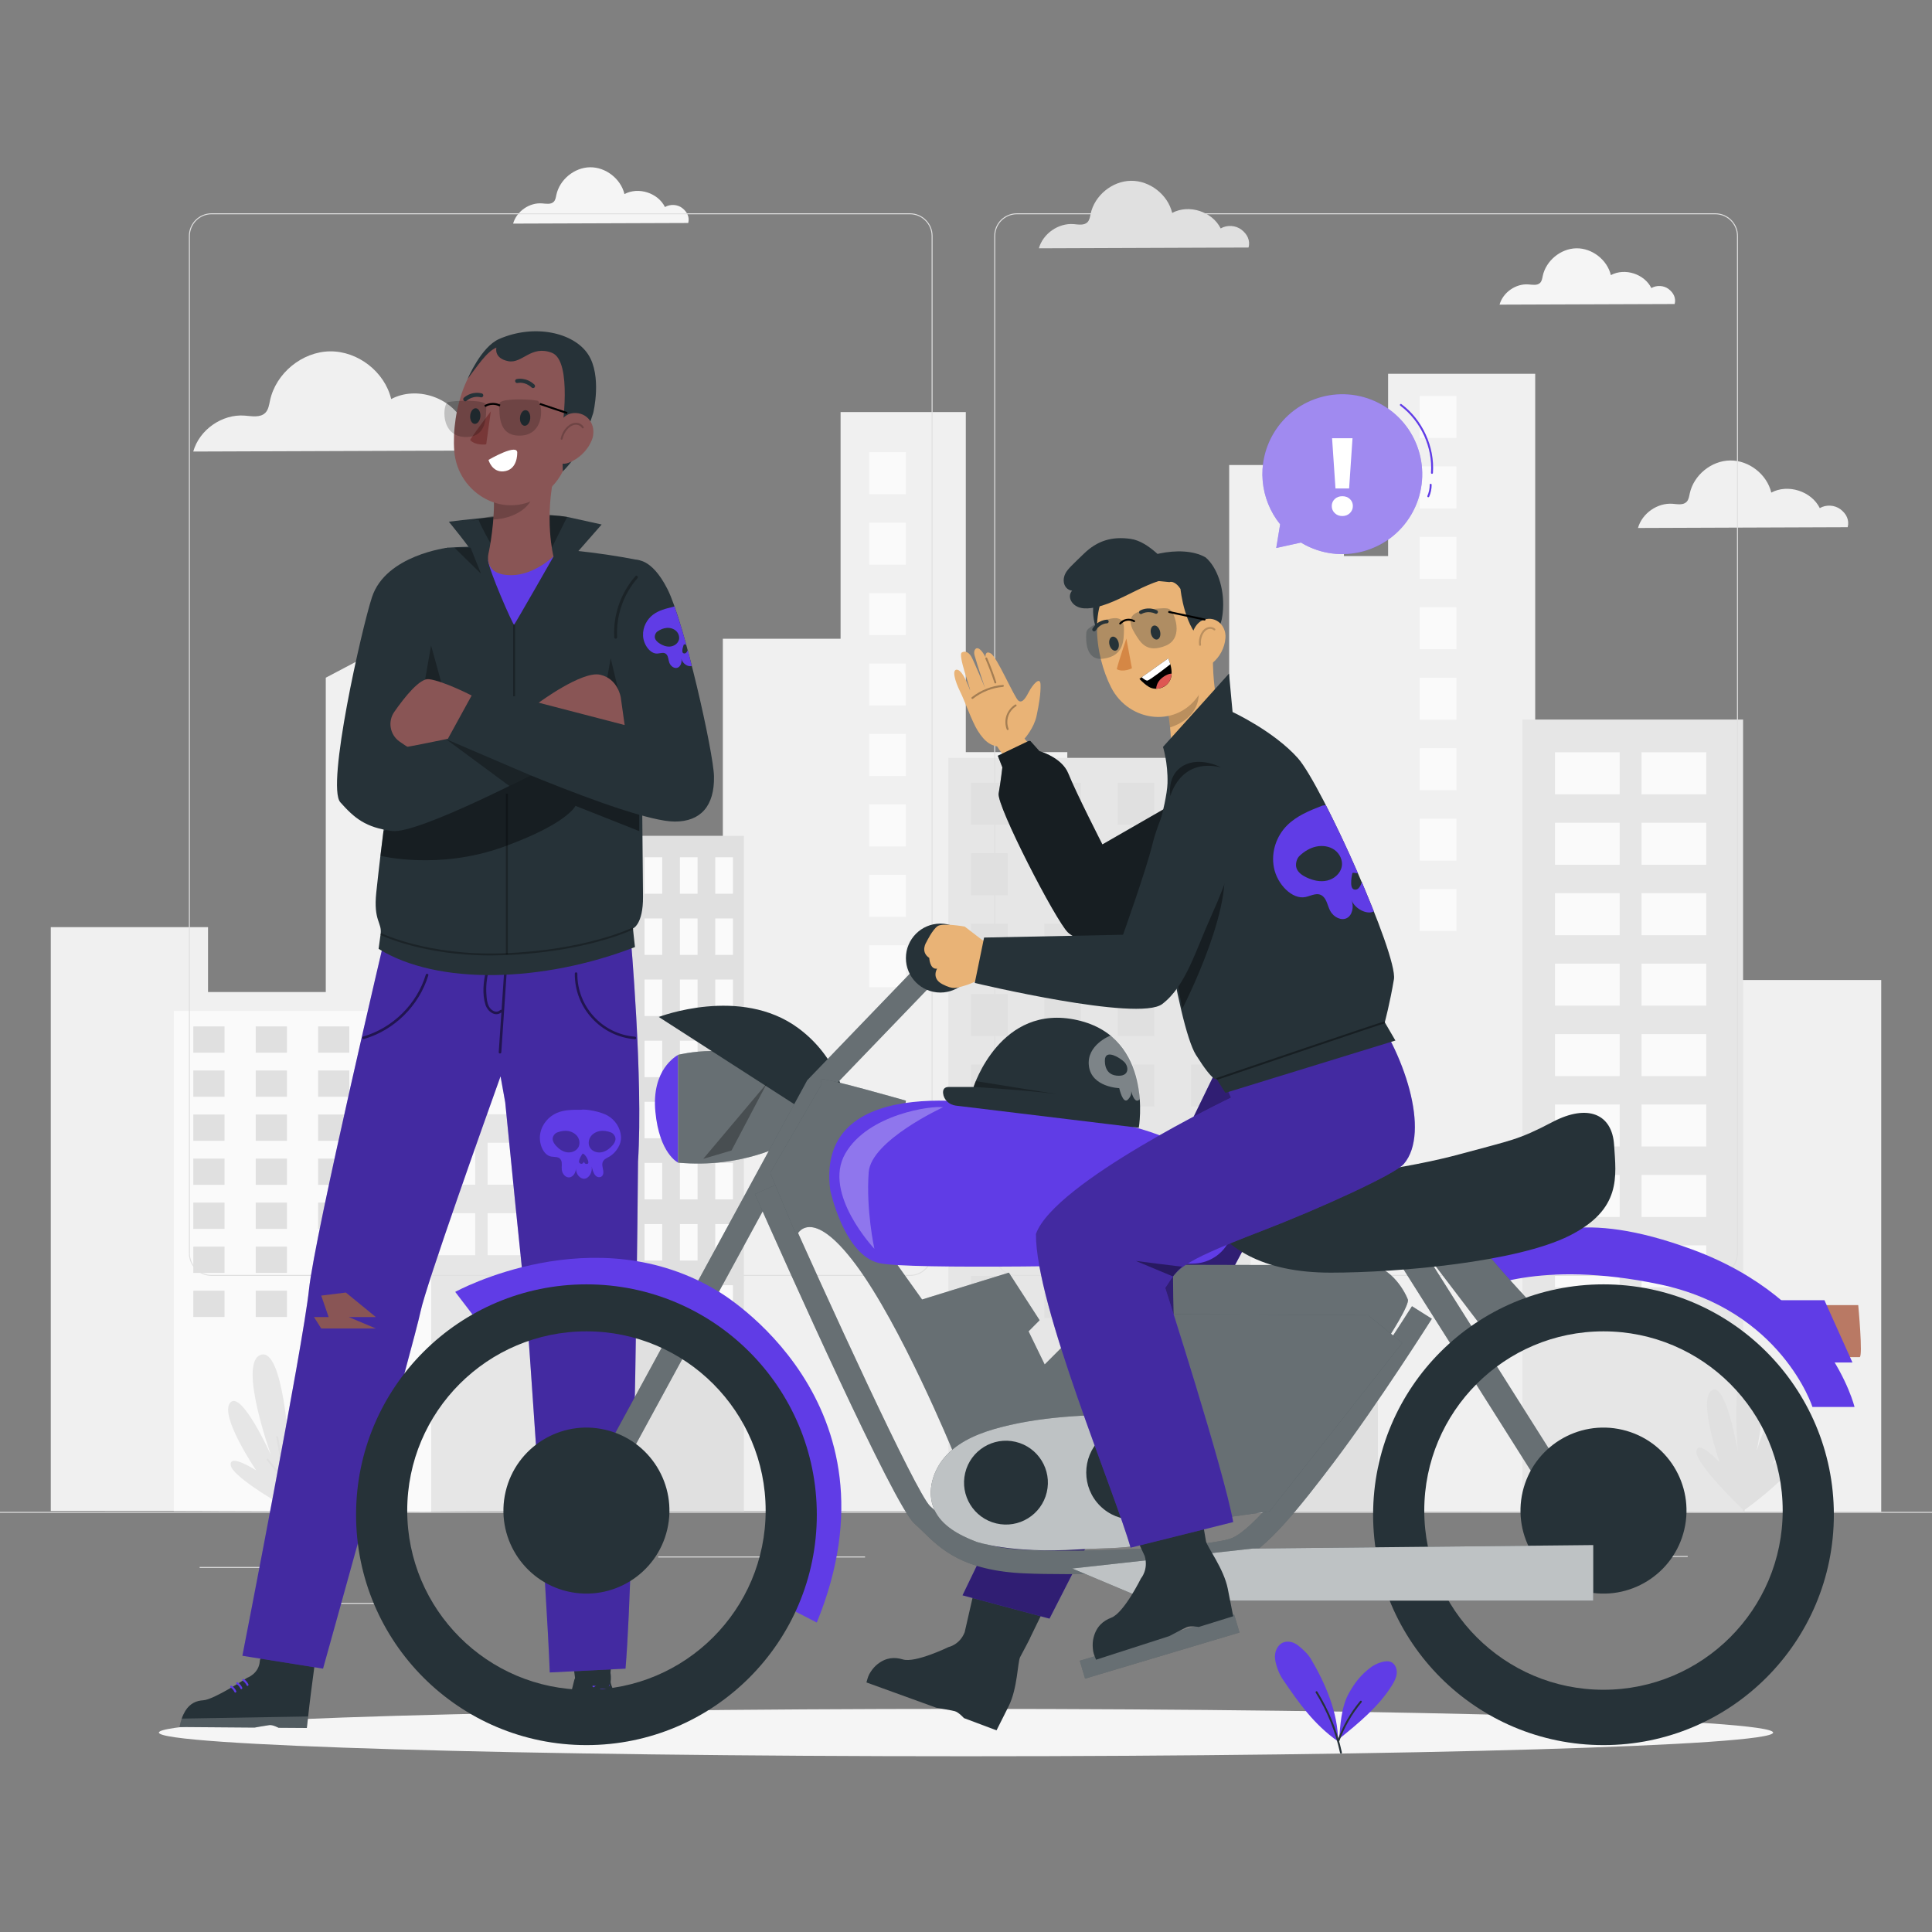 <svg xmlns="http://www.w3.org/2000/svg" viewBox="0 0 500 500"><rect x="0" y="0" width="500" height="500" fill="#808080" stroke="none"/><g id="freepik--background-complete--inject-275"><g><g id="freepik--freepik--background-complete--inject-481--inject-275"><g><polygon points="446.82 253.63 446.82 205.65 417.11 205.65 417.11 216.59 397.31 216.59 397.31 96.74 359.24 96.74 359.24 143.91 347.81 143.91 347.81 120.35 318.11 120.35 318.11 235.24 276.22 235.24 276.22 194.65 249.95 194.65 249.95 106.64 217.54 106.64 217.54 165.31 187.07 165.31 187.07 291.7 163.46 291.7 163.46 230.16 139.09 230.16 139.09 190.55 113.2 190.55 113.2 160.15 84.31 175.39 84.31 256.73 53.84 256.73 53.84 239.95 13.14 239.95 13.14 391.04 486.86 391.27 486.86 253.63 446.82 253.63" style="fill:#f0f0f0;"></polygon><rect x="224.95" y="117.03" width="9.49" height="10.87" style="fill:#fafafa;"></rect><rect x="224.95" y="135.26" width="9.49" height="10.87" style="fill:#fafafa;"></rect><rect x="224.95" y="153.49" width="9.49" height="10.87" style="fill:#fafafa;"></rect><rect x="224.95" y="171.72" width="9.49" height="10.87" style="fill:#fafafa;"></rect><rect x="224.95" y="189.94" width="9.49" height="10.87" style="fill:#fafafa;"></rect><rect x="224.95" y="208.18" width="9.49" height="10.87" style="fill:#fafafa;"></rect><rect x="224.95" y="226.4" width="9.49" height="10.87" style="fill:#fafafa;"></rect><rect x="224.95" y="244.64" width="9.49" height="10.87" style="fill:#fafafa;"></rect><rect x="367.43" y="102.48" width="9.49" height="10.87" style="fill:#fafafa;"></rect><rect x="367.43" y="120.7" width="9.49" height="10.87" style="fill:#fafafa;"></rect><rect x="367.43" y="138.94" width="9.49" height="10.87" style="fill:#fafafa;"></rect><rect x="367.43" y="157.16" width="9.49" height="10.87" style="fill:#fafafa;"></rect><rect x="367.43" y="175.4" width="9.49" height="10.87" style="fill:#fafafa;"></rect><rect x="367.43" y="193.62" width="9.49" height="10.87" style="fill:#fafafa;"></rect><rect x="367.43" y="211.86" width="9.49" height="10.87" style="fill:#fafafa;"></rect><rect x="367.43" y="230.08" width="9.49" height="10.87" style="fill:#fafafa;"></rect></g><g><path d="M192.53,391.12V216.31h-37.74v174.79l37.74,.02Z" style="fill:#e0e0e0;"></path><rect x="157.66" y="221.86" width="4.57" height="9.44" style="fill:#fafafa;"></rect><rect x="166.81" y="221.86" width="4.57" height="9.44" style="fill:#fafafa;"></rect><rect x="175.96" y="221.86" width="4.57" height="9.44" style="fill:#fafafa;"></rect><rect x="185.11" y="221.86" width="4.57" height="9.44" style="fill:#fafafa;"></rect><rect x="157.66" y="237.69" width="4.57" height="9.44" style="fill:#fafafa;"></rect><rect x="166.81" y="237.69" width="4.57" height="9.44" style="fill:#fafafa;"></rect><rect x="175.96" y="237.69" width="4.57" height="9.44" style="fill:#fafafa;"></rect><rect x="185.11" y="237.69" width="4.57" height="9.44" style="fill:#fafafa;"></rect><rect x="157.66" y="253.51" width="4.57" height="9.44" style="fill:#fafafa;"></rect><rect x="166.81" y="253.51" width="4.57" height="9.44" style="fill:#fafafa;"></rect><rect x="175.96" y="253.51" width="4.57" height="9.44" style="fill:#fafafa;"></rect><rect x="185.11" y="253.51" width="4.57" height="9.44" style="fill:#fafafa;"></rect><rect x="157.66" y="269.33" width="4.57" height="9.44" style="fill:#fafafa;"></rect><rect x="166.81" y="269.33" width="4.57" height="9.44" style="fill:#fafafa;"></rect><rect x="175.96" y="269.33" width="4.57" height="9.44" style="fill:#fafafa;"></rect><rect x="185.11" y="269.33" width="4.57" height="9.44" style="fill:#fafafa;"></rect><rect x="157.66" y="285.14" width="4.57" height="9.44" style="fill:#fafafa;"></rect><rect x="166.81" y="285.14" width="4.57" height="9.44" style="fill:#fafafa;"></rect><rect x="175.96" y="285.14" width="4.57" height="9.44" style="fill:#fafafa;"></rect><rect x="185.11" y="285.14" width="4.57" height="9.44" style="fill:#fafafa;"></rect><rect x="157.66" y="300.96" width="4.57" height="9.44" style="fill:#fafafa;"></rect><rect x="166.81" y="300.96" width="4.57" height="9.44" style="fill:#fafafa;"></rect><rect x="175.96" y="300.96" width="4.57" height="9.44" style="fill:#fafafa;"></rect><rect x="185.11" y="300.96" width="4.57" height="9.44" style="fill:#fafafa;"></rect><rect x="157.66" y="316.78" width="4.57" height="9.44" style="fill:#fafafa;"></rect><rect x="166.81" y="316.78" width="4.57" height="9.44" style="fill:#fafafa;"></rect><rect x="175.96" y="316.78" width="4.57" height="9.44" style="fill:#fafafa;"></rect><rect x="185.11" y="316.78" width="4.57" height="9.44" style="fill:#fafafa;"></rect><rect x="157.66" y="332.61" width="4.57" height="9.44" style="fill:#fafafa;"></rect><rect x="166.81" y="332.61" width="4.57" height="9.44" style="fill:#fafafa;"></rect><rect x="175.96" y="332.61" width="4.57" height="9.44" style="fill:#fafafa;"></rect><rect x="185.11" y="332.61" width="4.57" height="9.44" style="fill:#fafafa;"></rect></g><g><path d="M323.67,391.19V196.14h-78.24v195.1s77.64,.02,78.24-.05Z" style="fill:#e6e6e6;"></path><rect x="251.3" y="202.59" width="9.49" height="10.87" style="fill:#e0e0e0;"></rect><rect x="270.28" y="202.59" width="9.49" height="10.87" style="fill:#e0e0e0;"></rect><rect x="289.25" y="202.59" width="9.49" height="10.87" style="fill:#e0e0e0;"></rect><rect x="308.24" y="202.59" width="9.49" height="10.87" style="fill:#e0e0e0;"></rect><rect x="251.3" y="220.83" width="9.49" height="10.87" style="fill:#e0e0e0;"></rect><rect x="270.28" y="220.83" width="9.49" height="10.87" style="fill:#e0e0e0;"></rect><rect x="289.25" y="220.83" width="9.49" height="10.87" style="fill:#e0e0e0;"></rect><rect x="308.24" y="220.83" width="9.49" height="10.87" style="fill:#e0e0e0;"></rect><rect x="251.3" y="239.05" width="9.49" height="10.87" style="fill:#e0e0e0;"></rect><rect x="270.28" y="239.05" width="9.49" height="10.87" style="fill:#e0e0e0;"></rect><rect x="289.25" y="239.05" width="9.49" height="10.87" style="fill:#e0e0e0;"></rect><rect x="308.24" y="239.05" width="9.49" height="10.87" style="fill:#e0e0e0;"></rect><rect x="251.3" y="257.28" width="9.49" height="10.87" style="fill:#e0e0e0;"></rect><rect x="270.28" y="257.28" width="9.49" height="10.87" style="fill:#e0e0e0;"></rect><rect x="289.25" y="257.28" width="9.49" height="10.87" style="fill:#e0e0e0;"></rect><rect x="308.24" y="257.28" width="9.49" height="10.87" style="fill:#e0e0e0;"></rect><rect x="251.3" y="275.51" width="9.49" height="10.87" style="fill:#e0e0e0;"></rect><rect x="270.28" y="275.51" width="9.49" height="10.87" style="fill:#e0e0e0;"></rect><rect x="289.25" y="275.51" width="9.49" height="10.87" style="fill:#e0e0e0;"></rect><rect x="308.24" y="275.51" width="9.49" height="10.87" style="fill:#e0e0e0;"></rect><rect x="251.3" y="293.74" width="9.49" height="10.87" style="fill:#e0e0e0;"></rect><rect x="270.28" y="293.74" width="9.49" height="10.87" style="fill:#e0e0e0;"></rect><rect x="289.25" y="293.74" width="9.49" height="10.87" style="fill:#e0e0e0;"></rect><rect x="308.24" y="293.74" width="9.49" height="10.87" style="fill:#e0e0e0;"></rect><rect x="251.3" y="311.97" width="9.49" height="10.87" style="fill:#e0e0e0;"></rect><rect x="270.28" y="311.97" width="9.49" height="10.87" style="fill:#e0e0e0;"></rect><rect x="289.25" y="311.97" width="9.49" height="10.87" style="fill:#e0e0e0;"></rect><rect x="308.24" y="311.97" width="9.49" height="10.87" style="fill:#e0e0e0;"></rect><rect x="251.3" y="330.2" width="9.49" height="10.87" style="fill:#e0e0e0;"></rect><rect x="270.28" y="330.2" width="9.49" height="10.87" style="fill:#e0e0e0;"></rect><rect x="289.25" y="330.2" width="9.49" height="10.87" style="fill:#e0e0e0;"></rect><rect x="308.24" y="330.2" width="9.49" height="10.87" style="fill:#e0e0e0;"></rect></g><g><path d="M141.08,391.1V182.5h-32.37v208.77c10.24-.25,32.37-.17,32.37-.17Z" style="fill:#e6e6e6;"></path><rect x="113.5" y="186.36" width="9.49" height="10.87" style="fill:#fafafa;"></rect><rect x="113.5" y="204.59" width="9.49" height="10.87" style="fill:#fafafa;"></rect><rect x="113.5" y="222.83" width="9.49" height="10.87" style="fill:#fafafa;"></rect><rect x="113.5" y="241.05" width="9.49" height="10.87" style="fill:#fafafa;"></rect><rect x="113.5" y="259.27" width="9.49" height="10.87" style="fill:#fafafa;"></rect><rect x="113.5" y="277.51" width="9.49" height="10.87" style="fill:#fafafa;"></rect><rect x="113.5" y="295.74" width="9.49" height="10.87" style="fill:#fafafa;"></rect><rect x="113.5" y="313.97" width="9.49" height="10.87" style="fill:#fafafa;"></rect><rect x="126.19" y="186.36" width="9.49" height="10.87" style="fill:#fafafa;"></rect><rect x="126.19" y="204.59" width="9.49" height="10.87" style="fill:#fafafa;"></rect><rect x="126.19" y="222.83" width="9.49" height="10.87" style="fill:#fafafa;"></rect><rect x="126.19" y="241.05" width="9.49" height="10.87" style="fill:#fafafa;"></rect><rect x="126.19" y="259.27" width="9.49" height="10.87" style="fill:#fafafa;"></rect><rect x="126.19" y="277.51" width="9.49" height="10.87" style="fill:#fafafa;"></rect><rect x="126.19" y="295.74" width="9.49" height="10.87" style="fill:#fafafa;"></rect><rect x="126.19" y="313.97" width="9.49" height="10.87" style="fill:#fafafa;"></rect></g><g><rect x="393.98" y="186.22" width="57.13" height="205.05" style="fill:#e6e6e6;"></rect><rect x="402.43" y="194.69" width="16.74" height="10.87" style="fill:#fafafa;"></rect><rect x="402.43" y="212.93" width="16.74" height="10.87" style="fill:#fafafa;"></rect><rect x="402.43" y="231.16" width="16.74" height="10.87" style="fill:#fafafa;"></rect><rect x="402.43" y="249.39" width="16.74" height="10.87" style="fill:#fafafa;"></rect><rect x="402.43" y="267.62" width="16.74" height="10.87" style="fill:#fafafa;"></rect><rect x="402.43" y="285.84" width="16.74" height="10.87" style="fill:#fafafa;"></rect><rect x="402.43" y="304.08" width="16.74" height="10.87" style="fill:#fafafa;"></rect><rect x="402.43" y="322.3" width="16.74" height="10.87" style="fill:#fafafa;"></rect><rect x="424.83" y="194.69" width="16.74" height="10.87" style="fill:#fafafa;"></rect><rect x="424.83" y="212.93" width="16.74" height="10.87" style="fill:#fafafa;"></rect><rect x="424.83" y="231.16" width="16.74" height="10.87" style="fill:#fafafa;"></rect><rect x="424.83" y="249.39" width="16.74" height="10.87" style="fill:#fafafa;"></rect><rect x="424.83" y="267.62" width="16.74" height="10.87" style="fill:#fafafa;"></rect><rect x="424.83" y="285.84" width="16.74" height="10.87" style="fill:#fafafa;"></rect><rect x="424.83" y="304.08" width="16.74" height="10.87" style="fill:#fafafa;"></rect><rect x="424.83" y="322.3" width="16.74" height="10.87" style="fill:#fafafa;"></rect></g><g><path d="M356.6,391.2V239.05h-24.92v152.14h24.92Z" style="fill:#e0e0e0;"></path><rect x="333.57" y="243.87" width="3.02" height="8.1" style="fill:#fafafa;"></rect><rect x="339.62" y="243.87" width="3.02" height="8.1" style="fill:#fafafa;"></rect><rect x="345.65" y="243.87" width="3.02" height="8.1" style="fill:#fafafa;"></rect><rect x="351.69" y="243.87" width="3.02" height="8.1" style="fill:#fafafa;"></rect><rect x="333.57" y="257.46" width="3.02" height="8.1" style="fill:#fafafa;"></rect><rect x="339.62" y="257.46" width="3.02" height="8.1" style="fill:#fafafa;"></rect><rect x="345.65" y="257.46" width="3.02" height="8.1" style="fill:#fafafa;"></rect><rect x="351.69" y="257.46" width="3.02" height="8.1" style="fill:#fafafa;"></rect><rect x="333.57" y="271.05" width="3.02" height="8.1" style="fill:#fafafa;"></rect><rect x="339.62" y="271.05" width="3.02" height="8.1" style="fill:#fafafa;"></rect><rect x="345.65" y="271.05" width="3.02" height="8.1" style="fill:#fafafa;"></rect><rect x="351.69" y="271.05" width="3.02" height="8.1" style="fill:#fafafa;"></rect><rect x="333.57" y="284.64" width="3.02" height="8.1" style="fill:#fafafa;"></rect><rect x="339.62" y="284.64" width="3.02" height="8.1" style="fill:#fafafa;"></rect><rect x="345.65" y="284.64" width="3.02" height="8.1" style="fill:#fafafa;"></rect><rect x="351.69" y="284.64" width="3.02" height="8.1" style="fill:#fafafa;"></rect><rect x="333.57" y="298.24" width="3.02" height="8.1" style="fill:#fafafa;"></rect><rect x="339.62" y="298.24" width="3.02" height="8.1" style="fill:#fafafa;"></rect><rect x="345.65" y="298.24" width="3.02" height="8.1" style="fill:#fafafa;"></rect><rect x="351.69" y="298.24" width="3.02" height="8.1" style="fill:#fafafa;"></rect><rect x="333.57" y="311.83" width="3.02" height="8.1" style="fill:#fafafa;"></rect><rect x="339.62" y="311.83" width="3.02" height="8.1" style="fill:#fafafa;"></rect><rect x="345.65" y="311.83" width="3.02" height="8.1" style="fill:#fafafa;"></rect><rect x="351.69" y="311.83" width="3.02" height="8.1" style="fill:#fafafa;"></rect><rect x="333.57" y="325.42" width="3.02" height="8.1" style="fill:#fafafa;"></rect><rect x="339.62" y="325.42" width="3.02" height="8.1" style="fill:#fafafa;"></rect><rect x="345.65" y="325.42" width="3.02" height="8.1" style="fill:#fafafa;"></rect><rect x="351.69" y="325.42" width="3.02" height="8.1" style="fill:#fafafa;"></rect><rect x="333.57" y="339.01" width="3.02" height="8.1" style="fill:#fafafa;"></rect><rect x="339.62" y="339.01" width="3.02" height="8.1" style="fill:#fafafa;"></rect><rect x="345.65" y="339.01" width="3.02" height="8.1" style="fill:#fafafa;"></rect><rect x="351.69" y="339.01" width="3.02" height="8.1" style="fill:#fafafa;"></rect></g><g><path d="M111.6,391.27v-129.66H44.98v129.44l66.61,.21Z" style="fill:#fafafa;"></path><rect x="50.03" y="265.64" width="8.08" height="6.8" style="fill:#e0e0e0;"></rect><rect x="66.18" y="265.64" width="8.08" height="6.8" style="fill:#e0e0e0;"></rect><rect x="82.32" y="265.64" width="8.08" height="6.8" style="fill:#e0e0e0;"></rect><rect x="98.48" y="265.64" width="8.08" height="6.8" style="fill:#e0e0e0;"></rect><rect x="50.03" y="277.04" width="8.08" height="6.8" style="fill:#e0e0e0;"></rect><rect x="66.18" y="277.04" width="8.08" height="6.8" style="fill:#e0e0e0;"></rect><rect x="82.32" y="277.04" width="8.08" height="6.8" style="fill:#e0e0e0;"></rect><rect x="98.48" y="277.04" width="8.08" height="6.8" style="fill:#e0e0e0;"></rect><rect x="50.03" y="288.44" width="8.08" height="6.8" style="fill:#e0e0e0;"></rect><rect x="66.18" y="288.44" width="8.08" height="6.8" style="fill:#e0e0e0;"></rect><rect x="82.32" y="288.44" width="8.08" height="6.8" style="fill:#e0e0e0;"></rect><rect x="98.48" y="288.44" width="8.08" height="6.8" style="fill:#e0e0e0;"></rect><rect x="50.03" y="299.84" width="8.08" height="6.8" style="fill:#e0e0e0;"></rect><rect x="66.18" y="299.84" width="8.08" height="6.8" style="fill:#e0e0e0;"></rect><rect x="82.32" y="299.84" width="8.08" height="6.8" style="fill:#e0e0e0;"></rect><rect x="98.48" y="299.84" width="8.08" height="6.8" style="fill:#e0e0e0;"></rect><rect x="50.03" y="311.23" width="8.08" height="6.8" style="fill:#e0e0e0;"></rect><rect x="66.18" y="311.23" width="8.08" height="6.8" style="fill:#e0e0e0;"></rect><rect x="82.32" y="311.23" width="8.08" height="6.8" style="fill:#e0e0e0;"></rect><rect x="98.48" y="311.23" width="8.08" height="6.8" style="fill:#e0e0e0;"></rect><rect x="50.03" y="322.63" width="8.08" height="6.8" style="fill:#e0e0e0;"></rect><rect x="66.18" y="322.63" width="8.08" height="6.8" style="fill:#e0e0e0;"></rect><rect x="82.32" y="322.63" width="8.08" height="6.8" style="fill:#e0e0e0;"></rect><rect x="98.48" y="322.63" width="8.08" height="6.8" style="fill:#e0e0e0;"></rect><rect x="50.03" y="334.03" width="8.08" height="6.8" style="fill:#e0e0e0;"></rect><rect x="66.18" y="334.03" width="8.08" height="6.8" style="fill:#e0e0e0;"></rect><rect x="82.32" y="334.03" width="8.08" height="6.8" style="fill:#e0e0e0;"></rect><rect x="98.48" y="334.03" width="8.08" height="6.8" style="fill:#e0e0e0;"></rect></g></g><g><path d="M85.79,372.29c-1.98-1.86-6.19,5.35-6.19,5.35,0,0,4.53-15.72-.01-15.77-4.54-.05-4.77,13.41-4.77,13.41,0,0-1.46-26.76-7.37-24.64-5.91,2.12,2.71,26,2.71,26,0,0-7.64-16.98-10.57-13.64-2.93,3.34,6.72,17.54,6.72,17.54,0,0-7.05-4.56-6.59-1.31,.46,3.25,15.74,11.74,15.74,11.74,4.89-5.79,12.3-16.82,10.32-18.68Z" style="fill:#e6e6e6;"></path><g><path d="M75.5,391.38c-.12,0-.22-.08-.24-.2-.02-.12-2.42-11.53-3.78-19.23-.02-.14,.07-.27,.2-.29,.13-.03,.27,.07,.29,.2,1.36,7.69,3.75,19.1,3.78,19.22,.03,.14-.06,.27-.19,.3-.02,0-.03,0-.05,0Z" style="fill:#e0e0e0;"></path><path d="M73.92,383.81c-.07,0-.15-.03-.19-.09l-4.67-5.8c-.09-.11-.07-.27,.04-.35,.11-.09,.26-.07,.35,.04l4.67,5.8c.09,.11,.07,.27-.04,.35-.05,.04-.1,.06-.16,.06Z" style="fill:#e0e0e0;"></path></g></g><g><path d="M465.98,375.45c-1.45-2.31-7.34,3.61-7.34,3.61,0,0,8.36-14.06,3.98-15.26-4.38-1.2-8.01,11.77-8.01,11.77,0,0,5.36-26.26-.89-25.71-6.25,.55-3.95,25.84-3.95,25.84,0,0-3.1-18.36-6.77-15.87s2.07,18.67,2.07,18.67c0,0-5.67-6.19-6.05-2.93-.38,3.26,12.26,15.34,12.26,15.34,6.2-4.37,16.15-13.16,14.71-15.46Z" style="fill:#e0e0e0;"></path><g><path d="M451.27,391.32h-.01c-.14,0-.24-.12-.24-.26,0-.12,.58-11.77,1.21-19.56,.01-.14,.14-.25,.27-.23,.14,.01,.24,.13,.23,.27-.63,7.79-1.2,19.43-1.21,19.55,0,.13-.12,.24-.25,.24Z" style="fill:#e0e0e0;"></path><path d="M451.65,383.61c-.1,0-.19-.05-.23-.15l-3.05-6.79c-.06-.13,0-.27,.12-.33,.12-.06,.27,0,.33,.12l3.05,6.79c.06,.13,0,.27-.12,.33-.03,.02-.07,.02-.1,.02Z" style="fill:#e0e0e0;"></path></g></g><path d="M321.27,59.43c-1.51-1.14-3.72-1.27-5.36-.31-2.17-4.39-8.23-6.33-12.55-4.02-1.13-4.73-5.79-8.37-10.66-8.31-4.87,.06-9.44,3.81-10.45,8.57-.16,.76-.27,1.59-.81,2.14-.88,.9-2.35,.6-3.6,.5-3.94-.31-7.91,2.46-8.98,6.26l54.27-.2c.48-1.84-.34-3.48-1.86-4.63Z" style="fill:#e0e0e0;"></path><path d="M476.32,131.81c-1.51-1.14-3.72-1.27-5.36-.31-2.17-4.39-8.23-6.33-12.55-4.02-1.13-4.73-5.79-8.37-10.66-8.31-4.87,.06-9.44,3.81-10.45,8.57-.16,.76-.27,1.59-.81,2.14-.88,.9-2.35,.6-3.6,.5-3.94-.31-7.91,2.46-8.98,6.26l54.27-.2c.48-1.84-.34-3.48-1.86-4.63Z" style="fill:#f0f0f0;"></path><path d="M431.85,74.81c-1.26-.96-3.11-1.06-4.48-.26-1.82-3.67-6.87-5.29-10.48-3.35-.94-3.95-4.84-6.99-8.9-6.94-4.06,.05-7.88,3.18-8.73,7.15-.13,.63-.22,1.32-.67,1.78-.73,.75-1.96,.5-3.01,.42-3.29-.26-6.6,2.05-7.5,5.23l45.32-.16c.4-1.53-.29-2.91-1.55-3.86Z" style="fill:#f5f5f5;"></path><path d="M176.57,53.84c-1.26-.96-3.11-1.06-4.48-.26-1.82-3.67-6.87-5.29-10.48-3.35-.94-3.95-4.84-6.99-8.9-6.94-4.06,.05-7.88,3.18-8.73,7.15-.13,.63-.22,1.32-.68,1.78-.73,.75-1.96,.5-3.01,.42-3.29-.26-6.6,2.05-7.5,5.23l45.32-.16c.4-1.53-.29-2.91-1.55-3.86Z" style="fill:#f5f5f5;"></path><path d="M127.84,109.72c-2.25-1.7-5.53-1.89-7.96-.47-3.23-6.52-12.23-9.4-18.64-5.97-1.67-7.03-8.6-12.43-15.83-12.35-7.23,.09-14.02,5.66-15.53,12.72-.24,1.12-.4,2.35-1.2,3.17-1.31,1.33-3.48,.89-5.34,.74-5.85-.46-11.74,3.65-13.33,9.3l80.59-.29c.71-2.73-.51-5.17-2.76-6.87Z" style="fill:#f0f0f0;"></path></g><g><g><g><path d="M443.92,330.2h-180.75c-3.23,0-5.86-2.63-5.86-5.86V61.06c0-3.23,2.63-5.86,5.86-5.86h180.75c3.23,0,5.86,2.63,5.86,5.86V324.34c0,3.23-2.63,5.86-5.86,5.86ZM263.17,55.45c-3.09,0-5.61,2.52-5.61,5.61V324.34c0,3.09,2.52,5.61,5.61,5.61h180.75c3.09,0,5.61-2.52,5.61-5.61V61.06c0-3.09-2.52-5.61-5.61-5.61h-180.75Z" style="fill:#e0e0e0;"></path><path d="M235.49,330.2H54.75c-3.23,0-5.86-2.63-5.86-5.86V61.06c0-3.23,2.63-5.86,5.86-5.86H235.49c3.23,0,5.86,2.63,5.86,5.86V324.34c0,3.23-2.63,5.86-5.86,5.86ZM54.75,55.45c-3.09,0-5.61,2.52-5.61,5.61V324.34c0,3.09,2.52,5.61,5.61,5.61H235.49c3.09,0,5.61-2.52,5.61-5.61V61.06c0-3.09-2.52-5.61-5.61-5.61H54.75Z" style="fill:#e0e0e0;"></path></g><rect x="0" y="391.27" width="500" height=".25" style="fill:#e0e0e0;"></rect></g><rect x="51.67" y="405.53" width="16.06" height=".25" style="fill:#e0e0e0;"></rect><rect x="170.35" y="402.82" width="53.53" height=".25" style="fill:#e0e0e0;"></rect><rect x="68.73" y="414.82" width="36.25" height=".25" style="fill:#e0e0e0;"></rect><rect x="378.35" y="402.69" width="43.19" height=".25" style="fill:#e0e0e0;"></rect><rect x="430.45" y="402.69" width="6.33" height=".25" style="fill:#e0e0e0;"></rect><rect x="316.21" y="408.92" width="53.89" height=".25" style="fill:#e0e0e0;"></rect></g></g><g id="freepik--Shadow--inject-275"><path d="M458.88,448.39c0,3.39-93.52,6.13-208.88,6.13s-208.88-2.75-208.88-6.13,93.52-6.13,208.88-6.13,208.88,2.75,208.88,6.13Z" style="fill:#f5f5f5;"></path></g><g id="freepik--Speech_Bubble--inject-275"><g><g><path d="M365.27,133.11c5.74-9.88,2.39-22.54-7.49-28.28-9.88-5.74-22.54-2.39-28.28,7.49-4.43,7.63-3.42,16.9,1.8,23.37l-1.01,6.13,6.41-1.41c.1,.06,.19,.13,.29,.19,9.88,5.74,22.54,2.39,28.28-7.49Z" style="fill:#603CE6;"></path><path d="M370.59,122.63h-.02c-.14-.01-.24-.13-.23-.27,.48-6.6-2.65-13.42-7.95-17.37-.11-.08-.13-.24-.05-.35,.08-.11,.24-.13,.35-.05,5.44,4.05,8.64,11.04,8.15,17.81,0,.13-.12,.23-.25,.23Z" style="fill:#603CE6;"></path><path d="M369.64,128.69s-.07,0-.1-.02c-.13-.06-.18-.2-.13-.33,.39-.9,.6-1.9,.6-2.89,0-.14,.11-.25,.25-.25h0c.14,0,.25,.11,.25,.25,0,1.06-.22,2.13-.64,3.09-.04,.09-.13,.15-.23,.15Z" style="fill:#603CE6;"></path></g><g style="opacity:.4;"><path d="M365.27,133.11c5.74-9.88,2.39-22.54-7.49-28.28-9.88-5.74-22.54-2.39-28.28,7.49-4.43,7.63-3.42,16.9,1.8,23.37l-1.01,6.13,6.41-1.41c.1,.06,.19,.13,.29,.19,9.88,5.74,22.54,2.39,28.28-7.49Z" style="fill:#fff;"></path></g><path d="M345.44,132.8c-.52-.5-.78-1.11-.78-1.84s.26-1.32,.77-1.81c.51-.48,1.17-.73,1.96-.73s1.45,.24,1.96,.73c.51,.48,.77,1.09,.77,1.81s-.26,1.33-.78,1.84c-.52,.5-1.17,.75-1.95,.75s-1.43-.25-1.95-.75Zm-.7-19.39h5.29l-.88,13h-3.53l-.88-13Z" style="fill:#fff;"></path></g></g><g id="freepik--Character_1--inject-275"><g><g><path d="M79.4,447.2l-7.31-.05s-1.47-.8-2.34-.7c-.87,.1-3.88,.65-3.88,.65l-19.42-.15c.16-.81,.36-1.54,.58-2.18,.27-.78,.59-1.44,.93-2,1.22-1.95,2.86-2.64,4.65-2.74,2.72-.15,11.32-5.8,11.32-5.8,0,0,3.11-1.06,3.31-4.37,.07-1.24,1.91-2.74,2.79-2.85,1.78-.24,2.76,.89,3,2.67l.28,2.06,4.11-.61s4.19-2.07,3.97-.03c-.12,1.16-.87,6.34-1.34,10.45-.11,.96-.21,1.86-.3,2.66h0c-.2,1.77-.34,2.98-.34,2.98Z" style="fill:#263238;"></path><g style="opacity:.2;"><path d="M46.45,446.95l19.42,.15s3.02-.55,3.88-.65c.87-.1,2.34,.7,2.34,.7l7.31,.05s.14-1.21,.34-2.98l-32.72,.55c-.22,.64-.42,1.36-.58,2.18Z" style="fill:#fff;"></path></g><path d="M59.66,436.32c.09-.09,.23-.1,.33-.03,.48,.32,.88,.78,1.15,1.35,.14,.3-.3,.58-.44,.28-.24-.5-.59-.91-1.01-1.19-.14-.09-.16-.29-.04-.41h0Z" style="fill:#603CE6;"></path><path d="M61.21,435.43c.09-.09,.23-.1,.33-.03,.48,.32,.88,.78,1.15,1.35,.14,.3-.3,.58-.44,.28-.24-.5-.59-.91-1.01-1.19-.14-.09-.16-.29-.04-.41h0Z" style="fill:#603CE6;"></path><path d="M62.81,434.59c.09-.09,.23-.1,.33-.03,.48,.32,.88,.78,1.15,1.35,.14,.3-.3,.58-.44,.28-.24-.5-.59-.91-1.01-1.19-.14-.09-.16-.29-.04-.41h0Z" style="fill:#603CE6;"></path></g><path d="M164.84,448.19h-19.05s-.42-.8,.06-2.93c.07-.33,.17-.7,.29-1.09,0-.02,.01-.04,.02-.06,.18-.59,.38-1.31,.6-2.1,.87-3.19,1.9-7.36,1.9-7.36,0,0,3.17-6.79,6.88-5.09,3.25,1.49,2.48,5.74,2.48,5.74,0,0,.32,2.5,2.79,4.7,1.53,1.36,3.04,2.41,3.77,4.11,.14,.32,.24,.65,.32,1.02,0,.04,.02,.09,.02,.14,.15,.82,.14,1.77-.08,2.93Z" style="fill:#263238;"></path><g style="opacity:.2;"><path d="M145.85,445.26c-.47,2.13-.06,2.93-.06,2.93h19.05c.22-1.16,.23-2.11,.08-2.93h-19.07Z" style="fill:#fff;"></path></g><path d="M157.25,436.37c-1.07-.84-2.48-.73-3.44,.21-.26,.25-.66-.14-.4-.4,1.2-1.17,2.92-1.24,4.24-.21,.29,.22-.12,.62-.4,.4h0Z" style="fill:#603CE6;"></path><path d="M157.79,438.14c-1.07-.83-2.48-.73-3.44,.21-.26,.25-.66-.14-.4-.4,1.2-1.17,2.92-1.24,4.24-.21,.29,.22-.12,.62-.4,.4h0Z" style="fill:#603CE6;"></path><path d="M158.33,439.78c-1.07-.84-2.48-.73-3.44,.21-.26,.25-.66-.14-.4-.4,1.2-1.17,2.92-1.24,4.24-.21,.29,.22-.12,.62-.4,.4h0Z" style="fill:#603CE6;"></path><g><polygon points="87.43 413.08 78.53 437.1 70.47 434.49 73.25 409.14 87.43 413.08" style="fill:#263238;"></polygon><polygon points="145.51 409.92 149.07 436.05 157.59 436.48 160.35 411.29 145.51 409.92" style="fill:#263238;"></polygon><g><path d="M163.17,242.11l-39.1,2.36-23.92-4.19s-18.7,79.22-20.19,93.49-17.23,94.74-17.23,94.74l20.87,3.33s23.65-84.72,25.24-92.44c1.39-6.73,16.77-49.88,20.7-60.85,.4,2.25,.8,4.5,1.21,6.74,.99,10.12,4.18,42.37,5.57,54.37,0,0,5.22,72.58,5.96,93.17l19.6-.99c2.42-28.27,3.24-131.22,3.24-131.22h0c1.36-21.56-1.94-58.51-1.94-58.51Z" style="fill:#603CE6;"></path><g style="opacity:.3;"><path d="M163.17,242.11l-39.1,2.36-23.92-4.19s-18.7,79.22-20.19,93.49-17.23,94.74-17.23,94.74l20.87,3.33s23.65-84.72,25.24-92.44c1.39-6.73,16.77-49.88,20.7-60.85,.4,2.25,.8,4.5,1.21,6.74,.99,10.12,4.18,42.37,5.57,54.37,0,0,5.22,72.58,5.96,93.17l19.6-.99c2.42-28.27,3.24-131.22,3.24-131.22h0c1.36-21.56-1.94-58.51-1.94-58.51Z"></path></g><g style="opacity:.5;"><path d="M110.2,252.24c-2.33,7.65-8.55,13.79-16.22,16.02-.41,.12-.24,.77,.18,.65,7.9-2.3,14.29-8.62,16.69-16.49,.13-.41-.52-.59-.65-.18h0Z"></path><path d="M131.09,252.24c-.45,6.69-.9,13.39-1.35,20.08-.02,.43-.69,.43-.67,0,.24-3.43,.46-6.87,.69-10.31-1.65,1.27-3.58-.27-4.12-1.97-.88-2.76-.55-6.04,.14-8.8,.11-.42,.76-.24,.65,.17-.49,1.94-.69,3.93-.55,5.92,.06,1.01,.16,2.18,.64,3.11,.53,1.04,1.87,1.91,2.93,.97,.12-.1,.25-.11,.36-.05,.2-3.03,.41-6.07,.61-9.11,.02-.43,.69-.43,.67,0Z"></path><path d="M148.76,251.96c-.09,8.87,6.73,16.29,15.56,16.99,.42,.03,.42-.63,0-.66-8.47-.67-14.99-7.85-14.9-16.33,0-.42-.66-.42-.66,0h0Z"></path></g></g><polygon points="83.13 335.3 89.51 334.51 97.26 340.85 90.26 340.85 97.26 343.81 83.13 343.81 81.26 340.85 85.05 340.85 83.13 335.3" style="fill:#895555;"></polygon><path d="M160.71,294.06c-.19-2.16-1.44-4.21-3.52-5.38-1.6-.9-5.25-1.73-6.96-1.47h0c-2.07-.01-4.19-.02-6.15,.83-1.96,.85-3.77,2.73-4.26,5.28-.49,2.55,.77,5.64,2.83,6,.91,.16,2.07-.07,2.55,.93,.35,.71,.1,1.64,.19,2.47,.13,1.15,1.04,2.08,1.95,1.99,.92-.08,1.71-1.16,1.71-2.33-.03,1.48,1.1,2.81,2.26,2.67s2.07-1.73,1.81-3.17c.22,.88,.46,1.82,1.04,2.4,.57,.57,1.58,.54,1.89-.3,.35-.93-.36-2.05-.13-3.03,.23-.96,1.16-1.24,1.87-1.67,1.55-.94,3.11-3.06,2.91-5.22Zm-11.1,2.96c-.58,.94-1.81,1.36-2.9,1.19-1.09-.17-2.06-.85-2.8-1.67-.46-.51-.88-1.12-.88-1.81,0-.69,.58-1.46,1.19-1.66,.91-.35,1.92-.52,2.88-.35,.96,.17,1.89,.7,2.42,1.52s.61,1.95,.1,2.79Zm2.42,4.18c-.76,.2-.9-.58-.9-.58,0,0-.35,.94-1.07,.43-.72-.51,.71-2.48,.71-2.48,.68-.11,2.03,2.43,1.27,2.63Zm6.37-4.65c-.75,.82-1.71,1.49-2.8,1.67-1.09,.17-2.32-.24-2.9-1.19-.51-.84-.43-1.96,.1-2.79,.53-.82,1.45-1.35,2.42-1.52,.97-.17,1.97,0,2.88,.35,.6,.2,1.19,.98,1.19,1.66,0,.69-.41,1.3-.88,1.81Z" style="fill:#603CE6;"></path></g><g><path d="M122.06,142.89c.13-.52-5.9-7.87-5.9-7.87,0,0,21.51-2.88,30.63-1.24l8.92,1.96-8.92,10.17-24.73-3.01Z" style="fill:#263238;"></path><path d="M142.68,142l4.11-8.22s-12.97-2.02-22.85,.51,.06-.24,0,.32c-.06,.55,3.22,6.4,3.22,6.4l15.52,.99Z" style="opacity:.3;"></path><path d="M115.97,141.73c5.6-.35,26.8-1.28,49.65,3.3l.79,87.04c.05,7.2-2.6,8.21-2.6,8.21,0,0,.32,3.2,.52,4.82-23.89,9.23-51.13,9.94-66.35,.46,0-.06,.18-1.2,.53-3.86,.39-2.98-1.91-3.33-1.13-10.73,2.62-24.69,8.37-64.49,12.44-86.7,.11-.55,5.58-2.51,6.14-2.54Z" style="fill:#263238;"></path><path d="M99.24,215.09l-.78,6.39s14.97,3.76,31.73-2.28c16.76-6.04,18.74-10.65,18.74-10.65l16.51,6.54v-9.39l-27.05-8.83-39.15,18.23Z" style="opacity:.4;"></path><path d="M115.97,141.73s-16.11,1.89-19.7,12.81c-2.66,8.07-11.88,48.93-8.2,53.08s6.55,6.52,13.38,7.44c6.83,.92,39.74-16.39,39.74-16.39l-21.4-8.39-12.77,2.85,8.96-51.4Z" style="fill:#263238;"></path><path d="M164.34,144.97s4.12-1.01,8.43,7.55c4.31,8.56,11.88,42.19,12.01,48.37,.16,7.71-3.46,11.73-10.14,11.73-12.05,0-59.26-21.36-59.26-21.36l8.05-13.56,38.23,9.93-3.86-27.31,6.54-15.36Z" style="fill:#263238;"></path><polygon points="159.97 178.41 158.04 170.33 157.09 175.76 159.97 178.41" style="opacity:.3;"></polygon><path d="M139.42,181.86s11.16-8.26,15.85-7.25c4.69,1.01,5.39,5.92,5.39,5.92l1,7.11-22.24-5.78Z" style="fill:#895555;"></path><polygon points="110.04 175.76 111.56 167.05 114.2 176.59 110.04 175.76" style="opacity:.3;"></polygon><path d="M122.06,180s-7.18-3.72-11.04-4.23c-2.36-.31-6.29,4.6-8.99,8.48-1.73,2.48-1.12,5.9,1.35,7.65,1.08,.76,1.97,1.36,2.11,1.36,.39,0,10.42-2.06,10.42-2.06l6.15-11.2Z" style="fill:#895555;"></path><path d="M126.31,144.93c.03,2.27,6.47,16.94,6.74,16.73,.27-.21,10.21-17.65,10.21-17.65l-16.95,.92Z" style="fill:#603CE6;"></path><polygon points="115.38 191.26 131.82 203.41 137.32 200.66 115.38 191.26" style="opacity:.3;"></polygon><rect x="132.8" y="161.66" width=".5" height="18.54" style="opacity:.3;"></rect><polyline points="121.78 141.73 124.5 148.5 117.6 141.73 121.05 141.73" style="opacity:.3;"></polyline><path d="M127.01,247.27c-17.69,0-28.49-5.28-28.6-5.34l.22-.45c.12,.06,12.12,5.93,31.55,5.23,21.51-.77,33.4-6.59,33.52-6.65l.22,.45c-.12,.06-12.1,5.93-33.73,6.7-1.09,.04-2.15,.06-3.19,.06Z" style="opacity:.3;"></path><rect x="130.92" y="205.42" width=".5" height="41.6" style="opacity:.3;"></rect><path d="M159.71,164.93c-.3-5.57,1.6-11.11,5.28-15.3,.32-.36-.21-.89-.53-.53-3.81,4.34-5.81,10.07-5.5,15.83,.03,.48,.78,.48,.75,0h0Z" style="opacity:.3;"></path><g><path d="M176.98,166.78s-.82,2-.09,2.29c.73,.29,.84-.6,.84-.6,0,0,.03,.06,.08,.13l-.5-1.79c-.13-.05-.24-.07-.33-.03Z" style="fill:none;"></path><path d="M172.58,162.5c-.87,.06-1.7,.42-2.42,.91-.48,.3-.82,1.1-.68,1.69,.14,.59,.63,1.04,1.14,1.38,.82,.55,1.79,.93,2.77,.85,.98-.08,1.96-.7,2.26-1.64,.27-.83-.04-1.79-.67-2.39-.63-.6-1.54-.87-2.41-.81Z" style="fill:none;"></path><path d="M177.98,168.26s-.36,1.11-1.09,.81c-.73-.29,.09-2.29,.09-2.29,.09-.04,.48,.01,.61,.07-.84-3.16-1.88-6.49-3.03-9.91-.15,.04-.3,.08-.42,.13-1.79,.42-3.63,.87-5.14,2.01-1.52,1.15-2.69,3.15-2.58,5.46,.11,2.31,1.86,4.72,3.71,4.6,.82-.05,1.77-.49,2.4,.26,.45,.54,.43,1.4,.69,2.1,.36,.97,1.33,1.58,2.11,1.31,.78-.27,1.23-1.37,.99-2.37,.28,1.28,1.73,2.25,2.7,1.89l-.91-3.69c-.05-.07-.12-.37-.12-.37Zm-2.32-2.57c-.3,.94-1.28,1.56-2.26,1.64-.98,.08-1.96-.3-2.77-.85-.51-.34-.99-.79-1.14-1.38-.14-.59,.2-1.39,.68-1.69,.72-.5,1.55-.85,2.42-.91,.87-.06,1.78,.21,2.41,.81,.63,.6,.94,1.56,.67,2.39Z" style="fill:#603CE6;"></path></g></g><g><path d="M143.25,144.01s-2.57-9.74,.46-22.5c0-.01-.68-.27-.68-.29,.42-1.78,.87-3.43,1.31-4.87,0-.04,0-.06,0-.06l-16.68,11.47c.6,4-.46,11.84-1.17,15.17,0,0-1.88,6.05,6.04,5.92,5.79-.09,10.72-4.85,10.72-4.85Z" style="fill:#895555;"></path><g><g style="opacity:.2;"><path d="M136.63,130.66c-2.07,2.37-5.66,3.7-8.96,3.77,.05-.29,.04-.73,.07-1.03,.06-.46,.05-1.16,.08-1.64,.03-.59,.04-1.24,0-1.85-.03-.24-.13-.21-.15-.45l-.06-.5,9.98-3.39c.81,.59,.7,3.17-.97,5.09Z"></path></g><path d="M150.14,106.17c2.39-10.72-6.92-20.58-18.03-18.01-11.28,2.62-15.32,18.44-14.55,28.54,.86,11.21,13.43,18.3,22.98,11.26,6.35-4.68,7.21-11.08,9.6-21.79h0Z" style="fill:#895555;"></path></g><path d="M137.22,108.3c-.1,1.12-.77,1.96-1.5,1.89-.73-.07-1.24-1.04-1.14-2.15,.1-1.12,.77-1.96,1.5-1.89,.73,.07,1.24,1.04,1.14,2.15Z" style="fill:#263238;"></path><path d="M124.32,107.81c-.1,1.12-.77,1.96-1.5,1.89-.73-.07-1.24-1.04-1.14-2.15,.1-1.12,.77-1.96,1.5-1.89,.73,.07,1.24,1.04,1.14,2.15Z" style="fill:#263238;"></path><path d="M127.02,106.47s-4.03,5.24-5.36,7.4c1.43,1.54,4.17,1.13,4.17,1.13l1.19-8.53Z" style="fill:#773737;"></path><path d="M138.11,100.41c-.17,.05-.37,.02-.52-.12-1.68-1.57-3.44-1.21-3.62-1.17-.28,.07-.57-.11-.64-.39-.07-.28,.1-.56,.38-.63,.1-.02,2.46-.56,4.59,1.43,.21,.2,.23,.53,.03,.74-.06,.07-.14,.11-.23,.14Z" style="fill:#263238;"></path><path d="M120.25,103.82c-.1-.03-.18-.09-.25-.17-.18-.23-.15-.56,.07-.74,2.23-1.84,4.53-1.11,4.64-1.09,.28,.09,.43,.39,.34,.66-.09,.28-.38,.43-.65,.34-.09-.03-1.87-.57-3.67,.91-.14,.12-.32,.15-.49,.09Z" style="fill:#263238;"></path><path d="M133.85,117.34c.41-2.9-7.43,1.68-7.43,1.68,0,0,.86,3.24,3.89,2.97,3.67-.32,3.54-4.65,3.54-4.65Z" style="fill:#fff;"></path><path d="M145.39,111.82s2.9-18.44-2.57-20.52c-5.46-2.09-7.64,2.94-11.36,2.16-3.73-.78-2.99-3.5-2.99-3.5-2.53,1-5.08,5.03-7.42,8.05,0,0,3.44-8.22,8.11-10.27,9.09-3.98,19.31-1.72,23.04,3.96,3.66,5.58,1.34,15.13,1.34,15.13-2.31,7.2-3.87,11.17-7.88,15.16l-.26-10.18Z" style="fill:#263238;"></path><g><path d="M153.13,113.96c-1.16,2.83-3.53,4.85-5.87,5.77-3.53,1.38-4.46-2.42-3.82-5.96,.57-3.18,1.85-7.01,5.56-6.88,3.65,.13,5.47,3.83,4.14,7.07Z" style="fill:#895555;"></path><path d="M145.36,113.79s-.03,0-.05,0c-.14-.03-.22-.16-.2-.29,.21-1.01,.67-1.95,1.35-2.72,.46-.52,1.22-1.18,2.21-1.33,.97-.15,1.95,.28,2.37,1.05,.07,.12,.02,.27-.1,.34-.12,.07-.27,.02-.34-.1-.32-.58-1.1-.91-1.86-.8-.84,.13-1.5,.71-1.91,1.17-.62,.71-1.05,1.57-1.24,2.49-.02,.12-.13,.2-.24,.2Z" style="opacity:.2;"></path></g><path d="M136.59,103.43c-.97-.08-7.46-.34-7.4,1.16,.11,2.81-.26,8.15,5.27,8.15,6.87,0,6.04-8.82,4.58-9.05-1.94-.3-2.45-.26-2.45-.26Z" style="opacity:.2;"></path><path d="M118.46,103.79c.97-.08,7.46-.34,7.4,1.16-.11,2.81,.26,8.15-5.27,8.15-6.87,0-6.04-8.82-4.58-9.05,1.94-.3,2.45-.26,2.45-.26Z" style="opacity:.2;"></path><path d="M125.6,105.34l-.27-.42c1.22-.79,2.91-.86,4.19-.17l-.24,.44c-1.13-.61-2.61-.55-3.68,.15Z"></path><rect x="143" y="101.97" width=".5" height="7.46" transform="translate(-2.42 208.05) rotate(-71.51)"></rect></g></g></g><g id="freepik--Character_2--inject-275"><g><g><g><g><g><path d="M316.8,187.83s-2.94-5.9-2.91-17.83c0-.01-.66-.1-.66-.11,0-1.67,.06-3.23,.14-4.59,0-.04,0-.05,0-.05l-12.39,13.65c1.37,3.42,2.06,10.59,2.13,13.68,0,0-.41,5.75,6.59,3.99,5.11-1.29,7.1-8.74,7.1-8.74Z" style="fill:#e9b376;"></path><path d="M302.14,183.92l8.11-4.45c-.01,2.92-1.48,6.81-7.44,8.8,0,0-.27-3.19-.67-4.35Z" style="opacity:.2;"></path></g><g><path d="M283.07,155.85c-.77,4,.81,11.84,5.9,8.65,3.96-2.48-.46-12.77-3.48-12.99-.87-.06-2.12,2.81-2.42,4.34Z" style="fill:#263238;"></path><path d="M311.38,157.89c2.07,9.78,2.91,15.36-.82,21.48-5.61,9.19-18.36,7.67-23.01-1.49-4.19-8.24-6.31-22.96,2.3-29.01,8.48-5.96,19.95,1.54,21.53,9.02Z" style="fill:#e9b376;"></path><path d="M311.97,144.23c-6.4-3.61-18.19-.18-21.27,3.45-.46,.54,8.43,2.63,7.91,2.57l4.05,.4c.55-.27,1.84,.14,2.85,1.78,0,0,1.04,10.62,6.29,13.91,3.75-2.96,4.49-4.95,4.72-8.72,.34-5.61-1.64-10.95-4.54-13.39Z" style="fill:#263238;"></path><path d="M317.15,165.06c-.18,2.68-1.58,5.03-3.28,6.44-2.55,2.13-5.22,.18-5.68-2.94-.41-2.81,.42-7.31,3.54-8.23,3.08-.91,5.62,1.66,5.42,4.73Z" style="fill:#e9b376;"></path><path d="M300.23,163.43c.24,.99-.1,1.92-.75,2.07-.65,.15-1.37-.53-1.61-1.53-.24-.99,.1-1.92,.75-2.07,.65-.15,1.37,.53,1.61,1.53Z" style="fill:#263238;"></path><path d="M289.49,166.31c.24,.99-.1,1.92-.75,2.07-.65,.15-1.37-.53-1.61-1.53-.24-.99,.1-1.92,.75-2.07,.65-.15,1.37,.53,1.61,1.53Z" style="fill:#263238;"></path><path d="M291.51,165.24s-1.96,5.69-2.49,7.94c1.68,.92,3.92-.23,3.92-.23l-1.44-7.71Z" style="fill:#d58745;"></path><path d="M299.47,158.76c-.14,.1-.32,.12-.48,.05-1.95-.89-3.45,.03-3.47,.04-.22,.14-.52,.07-.66-.15-.14-.22-.07-.52,.15-.66,.08-.05,1.96-1.2,4.38-.1,.24,.11,.35,.39,.24,.63-.04,.08-.09,.14-.15,.19Z" style="fill:#263238;"></path></g><path d="M310.56,167.13c-.12,0-.23-.09-.25-.22-.11-.9,.02-1.82,.37-2.66,.24-.57,.69-1.33,1.48-1.74,.77-.4,1.72-.31,2.3,.21,.1,.09,.11,.25,.02,.35-.09,.1-.25,.11-.35,.02-.42-.38-1.15-.44-1.73-.14-.66,.34-1.04,1-1.25,1.49-.32,.76-.43,1.59-.33,2.41,.02,.14-.08,.26-.22,.28,0,0-.02,0-.03,0Z" style="opacity:.2;"></path></g><g><path d="M302.35,170.39l-7.47,5.31c.76,.76,1.54,1.53,2.47,2.07,.93,.54,1.93,.59,2.97,.31,1.49-.4,2.63-1.66,2.84-3.19,.21-1.53-.23-3.07-.81-4.5Z"></path><path d="M295.48,175.27s.88,.87,1.44,.87c.57,0,5.97-4.24,5.97-4.24l-.54-1.52-6.87,4.88Z" style="fill:#fff;"></path><path d="M299.22,178.24s-.02-1.59,1.49-2.79c1.51-1.2,2.5-1.11,2.5-1.11,0,0,.01,1.89-1.42,2.97s-2.57,.92-2.57,.92Z" style="fill:#de5753;"></path></g><path d="M283.17,163.39c-.09,0-.18-.02-.27-.07-.22-.14-.29-.44-.15-.66,1.39-2.24,3.59-2.27,3.69-2.29,.26,0,.48,.21,.49,.47,0,.26-.2,.48-.46,.48-.09,0-1.78,.05-2.9,1.84-.09,.14-.24,.22-.39,.22Z" style="fill:#263238;"></path></g><path d="M305.26,149.43c-3.25-3.67-7.82-9.29-12.67-9.97-4.85-.68-8.62,.46-12.13,3.88-2.79,2.71-4.1,3.88-4.71,5.02-.61,1.14-.68,2.65,.13,3.66,.8,1.01,2.58,1.2,3.37,.17-1.17-.26-2.33,.87-2.36,2.06-.03,1.19,.86,2.27,1.95,2.77s2.34,.5,3.52,.35c7.68-1,15.76-8.51,23.47-7.85" style="fill:#263238;"></path><path d="M286.33,160.39c-2.47,.75-3.91,1.71-4.61,2.29-.35,.29-.56,.69-.59,1.13-.13,1.88-.2,7.24,4.39,6.66,5.4-.69,5.29-4.86,5.36-7.37,.07-2.51-.77-3.85-4.55-2.71Z" style="fill:#263238; opacity:.3;"></path><path d="M295.53,158.1c2.54-.55,5.66-.81,6.59-.63,.46,.09,.86,.36,1.12,.76,1.13,1.69,2.75,7.09-1.53,8.86-5.04,2.08-6.61-.89-8.03-3.2-1.42-2.3-2.03-4.96,1.85-5.79Z" style="fill:#263238; opacity:.3;"></path><path d="M311.73,160.58s-.03,0-.05,0l-9.16-1.95c-.14-.03-.22-.16-.19-.3,.03-.13,.16-.22,.3-.19l9.16,1.95c.14,.03,.22,.16,.19,.3-.02,.12-.13,.2-.24,.2Z"></path><path d="M289.9,161.61c-.06,0-.12-.02-.16-.06-.1-.09-.12-.25-.02-.35,.47-.55,1.13-.91,1.84-1.03,.72-.12,1.45,.01,2.08,.37,.12,.07,.16,.22,.09,.34-.07,.12-.23,.16-.34,.09-.52-.3-1.16-.41-1.74-.31-.59,.1-1.16,.42-1.55,.87-.05,.06-.12,.09-.19,.09Z"></path></g><g><g><path d="M265.25,191.04s2.35-2.64,3.01-5.76c.66-3.14,1.09-5.7,1.03-8.07-.06-2.38-2.1,.11-2.91,1.65s-1.75,3.28-2.81,2.48c-1.06-.8-5.53-11.28-7.13-12.22-1.59-.94-1.4,.98-1.4,.98,0,0-1.16-2.52-2.28-2.33-.29,.05-.89,.63-.54,1.86,.78,2.77,2.72,8.49,2.72,8.49-.1-.33-3-7.22-3.57-8.2-.74-1.27-1.74-1.5-2.47-1.04-1.03,.65,2.27,9.31,2.15,9.77,0,0-1.73-5.05-3.28-5.32-1.55-.27-.63,2.97,.72,5.68,1.24,2.48,3.02,7.66,4.52,10.06,1.85,2.95,3.76,4.52,7,4.08,3.24-.44,5.24-2.1,5.24-2.1Z" style="fill:#e9b376;"></path><path d="M257.6,176.88c-.11,0-.2-.07-.24-.17-.68-2.09-1.46-4.18-2.34-6.21-.05-.13,0-.27,.13-.33,.13-.05,.27,0,.33,.13,.88,2.05,1.67,4.15,2.35,6.25,.04,.13-.03,.27-.16,.31-.03,0-.05,.01-.08,.01Z" style="opacity:.3;"></path><path d="M251.66,180.88c-.07,0-.15-.03-.2-.09-.08-.11-.07-.27,.04-.35,2.28-1.81,5.12-2.94,8.02-3.18,.16-.01,.26,.09,.27,.23,.01,.14-.09,.26-.23,.27-2.8,.24-5.55,1.33-7.75,3.07-.05,.04-.1,.05-.16,.05Z" style="opacity:.3;"></path><path d="M260.78,188.94c-.1,0-.2-.06-.23-.16-.44-1.14-.47-2.45-.08-3.6,.39-1.15,1.2-2.18,2.24-2.83,.12-.07,.27-.04,.34,.08,.07,.12,.04,.27-.08,.34-.94,.58-1.68,1.51-2.03,2.56-.35,1.05-.33,2.24,.07,3.27,.05,.13-.01,.27-.14,.32-.03,.01-.06,.02-.09,.02Z" style="opacity:.3;"></path></g><path d="M257.6,192.29c.06,.78,5.74,8,5.24,8s6.26-3.11,6.45-3.52c.2-.41-5.25-6.97-5.25-6.97l-6.44,2.49Z" style="fill:#e9b376;"></path><path d="M312.66,202.81l-27.36,15.73s-6.85-13.4-8.83-18.37c-1.67-4.18-7.46-5.77-7.46-5.77l-2.36-2.64h-.43l-7.99,3.83,1.18,3s-.4,3.56-.96,6.76,14.79,32.95,17.93,35.96c2.26,2.17,9.3,3.99,12.86,2.38,12.45-5.62,30.8-25.15,30.8-25.15l-7.37-15.73Z" style="fill:#263238;"></path><path d="M312.66,202.81l-27.36,15.73s-6.85-13.4-8.83-18.37c-1.67-4.18-7.46-5.77-7.46-5.77l-2.36-2.64h-.43l-7.99,3.83,1.18,3s-.4,3.56-.96,6.76,14.79,32.95,17.93,35.96c2.26,2.17,9.3,3.99,12.86,2.38,12.45-5.62,30.8-25.15,30.8-25.15l-7.37-15.73Z" style="opacity:.4;"></path></g><path d="M264,428.87c.21-.43,2.69-4.98,2.67-5.16l9.09-18.66-20.66-6.45-5.44,23.81c-1.28,3.27-4.16,3.84-4.16,3.84,0,0-8.62,4.19-11.83,3.21-2.11-.64-4.3-.55-6.54,1.2-.64,.5-1.22,1.13-1.78,1.98-.62,.94-.71,1.34-1.12,2.77l18.05,6.54s3.72,.64,4.77,.89c1.05,.26,2.41,1.8,2.41,1.8l8.44,3.17s.68-1.34,1.66-3.3h0c.44-.88,.95-1.89,1.48-2.95,2.29-4.56,2.32-11.4,2.96-12.69Z" style="fill:#263238;"></path><g><path d="M316.25,274.04c-1.94,3.46-67.15,138.83-67.15,138.83l22.51,6.03,19.73-38.63,45.53-85.14-20.62-21.1Z" style="fill:#603CE6;"></path><path d="M316.25,274.04c-1.94,3.46-67.15,138.83-67.15,138.83l22.51,6.03,19.73-38.63,45.53-85.14-20.62-21.1Z" style="opacity:.5;"></path></g><g><path d="M175.5,272.99c-.52,.35-6.93,3.81-5.89,14.73,1.04,10.92,5.89,13.17,5.89,13.17v-27.9Z" style="fill:#603CE6;"></path><path d="M203.52,295.85s-11.38,6.6-28.02,5.04v-27.9s14.73-3.81,25.82,3.47c9.37,6.15,2.19,19.39,2.19,19.39Z" style="fill:#263238;"></path><path d="M203.52,295.85s-11.38,6.6-28.02,5.04v-27.9s14.73-3.81,25.82,3.47c9.37,6.15,2.19,19.39,2.19,19.39Z" style="fill:#fff; opacity:.3;"></path><path d="M170.5,263.19s21.12-8.18,36.11,2.9c10.6,7.84,12.13,18.72,12.13,18.72l-6.06,5.54-42.18-27.15Z" style="fill:#263238;"></path><path d="M480.91,337.76s1.27,13.47,.35,13.47h-2.99l-6.79-13.47" style="fill:#b97964;"></path><polygon points="154.44 392.39 149.1 389.48 208.91 279.57 240.68 246.57 245.06 250.79 213.86 283.2 154.44 392.39" style="fill:#263238;"></polygon><g style="opacity:.3;"><polygon points="154.44 392.39 149.1 389.48 208.91 279.57 240.68 246.57 245.06 250.79 213.86 283.2 154.44 392.39" style="fill:#fff;"></polygon></g><circle cx="243.37" cy="247.95" r="8.92" style="fill:#263238;"></circle><path d="M275.59,407.38c-3.77,0-7.29-.06-10.33-.19-16.01-.67-21.76-6.27-26.37-10.78-.78-.76-1.51-1.47-2.24-2.11-5.24-4.54-32.92-66.43-41.28-85.28l5.56-2.46c13.37,30.15,35.97,79.4,39.74,83.19,.83,.72,1.66,1.53,2.47,2.32,4.08,3.98,8.69,8.48,22.38,9.05,18.67,.78,48.07-.92,53.31-3.07,5.65-2.33,16.32-16.43,21.45-23.21,11.34-14.99,25-36.58,25.14-36.79l5.14,3.25c-.14,.22-13.93,22.02-25.43,37.22-8.5,11.23-17.35,22.43-23.98,25.16-5.85,2.41-28.3,3.71-45.55,3.71Z" style="fill:#263238;"></path><g style="opacity:.3;"><path d="M275.59,407.38c-3.77,0-7.29-.06-10.33-.19-16.01-.67-21.76-6.27-26.37-10.78-.78-.76-1.51-1.47-2.24-2.11-5.24-4.54-32.92-66.43-41.28-85.28l5.56-2.46c13.37,30.15,35.97,79.4,39.74,83.19,.83,.72,1.66,1.53,2.47,2.32,4.08,3.98,8.69,8.48,22.38,9.05,18.67,.78,48.07-.92,53.31-3.07,5.65-2.33,16.32-16.43,21.45-23.21,11.34-14.99,25-36.58,25.14-36.79l5.14,3.25c-.14,.22-13.93,22.02-25.43,37.22-8.5,11.23-17.35,22.43-23.98,25.16-5.85,2.41-28.3,3.71-45.55,3.71Z" style="fill:#fff;"></path></g><rect x="382.06" y="316.09" width="7" height="82.29" transform="translate(-131.22 261.25) rotate(-32.29)" style="fill:#263238;"></rect><path d="M382.64,333.94s15.39-8.18,46.88-1.55c31.49,6.63,39.54,31.73,39.54,31.73h10.89s-6.63-27.7-41.91-40.72c-29.63-10.94-39.77-3.31-48.53-.95-8.76,2.37-6.87,11.49-6.87,11.49Z" style="fill:#603CE6;"></path><path d="M277.47,405.92l16.76,7.05c1.99,.84,4.13,1.27,6.29,1.27h111.81v-14.38l-88.11,.9-46.75,5.17Z" style="fill:#263238;"></path><path d="M352.4,327.32c-1.37,.15-48.82,0-48.82,0,0,0-.15,27.1,1.84,28.75,2,1.65,3.68,1.16,3.68,1.16,0,0,1.84,11.71,14.28,12.32,12.44,.6,15.66-2.62,19.8-3.54,4.15-.92,22.07-27.32,21.17-29.7-.9-2.39-5.05-9.75-11.96-8.99Z" style="fill:#263238;"></path><path d="M352.4,327.32c-1.37,.15-48.82,0-48.82,0,0,0-.15,27.1,1.84,28.75,2,1.65,3.68,1.16,3.68,1.16,0,0,1.84,11.71,14.28,12.32,12.44,.6,15.66-2.62,19.8-3.54,4.15-.92,22.07-27.32,21.17-29.7-.9-2.39-5.05-9.75-11.96-8.99Z" style="fill:#fff; opacity:.3;"></path><path d="M212.37,279.27c.78-.52,22.08,5.58,22.08,5.58l-5.7,37.6,9.88,13.86,22.46-6.95,7.96,12.31-2.86,2.88,4.17,8.57,8.57-8.57v-4.44h26.26l48.88,.26,8.84,7.17-34.32,43.6-20.39,2.85-61.75-18.78s-13.27-32.24-24.97-47.94c-11.7-15.7-15.34-7.7-15.33-7.46l-6.82-16.26,13.31-22.97" style="fill:#263238;"></path><path d="M212.37,279.27c.78-.52,22.08,5.58,22.08,5.58l-5.7,37.6,9.88,13.86,22.46-6.95,7.96,12.31-2.86,2.88,4.17,8.57,8.57-8.57v-4.44h26.26l48.88,.26,8.84,7.17-34.32,43.6-20.39,2.85-61.75-18.78s-13.27-32.24-24.97-47.94c-11.7-15.7-15.34-7.7-15.33-7.46l-6.82-16.26,13.31-22.97" style="fill:#fff; opacity:.3;"></path><polygon points="460.53 336.49 472.16 336.49 479.41 352.61 473.31 352.61 460.53 336.49" style="fill:#603CE6;"></polygon><path d="M382.47,320.95c.73,2.25,12.49,14.89,12.49,14.89l-12.49,6.19-11.25-14.77,11.25-6.31Z" style="fill:#263238;"></path><g style="opacity:.3;"><rect x="382.06" y="316.09" width="7" height="82.29" transform="translate(-131.22 261.25) rotate(-32.29)" style="fill:#fff;"></rect></g><path d="M382.47,320.95c.73,2.25,12.49,14.89,12.49,14.89l-12.49,6.19-11.25-14.77,11.25-6.31Z" style="fill:#fff; opacity:.3;"></path><circle cx="151.77" cy="390.93" r="21.48" transform="translate(-263.45 449.72) rotate(-76.84)" style="fill:#263238;"></circle><path d="M414.98,332.39c-32.93,0-59.62,26.69-59.62,59.62s26.69,59.62,59.62,59.62,59.62-26.69,59.62-59.62-26.69-59.62-59.62-59.62Zm0,104.92c-25.62,0-46.38-20.77-46.38-46.38s20.77-46.38,46.38-46.38,46.38,20.77,46.38,46.38-20.77,46.38-46.38,46.38Z" style="fill:#263238;"></path><circle cx="414.98" cy="390.93" r="21.48" transform="translate(-60.16 706.02) rotate(-76.84)" style="fill:#263238;"></circle><path d="M277.47,405.92l16.76,7.05c1.99,.84,4.13,1.27,6.29,1.27h111.81v-14.38l-88.11,.9-46.75,5.17Z" style="fill:#fff; opacity:.7;"></path><path d="M329.28,305.67s-22.93-2.27-17.89,7.56c5.04,9.83,15.37,16.13,33.01,16.13s48.13-2.73,61.74-9.55,12.1-15.39,11.59-23.46c-.5-8.06-6.8-10.75-15.88-6.01-9.07,4.75-10.48,4.66-23.69,8.27-13.81,3.78-34.23,6.57-48.89,7.06Z" style="fill:#263238;"></path><path d="M279.06,400.99c4.86-.31,11.38-.15,16.15-1.14,4.77-.98,9.74-2.24,12.98-5.87,3.31-3.72,4.44-7.63,5.19-12.55,.5-3.27-.85-8.1-2.71-10.84-1.43-2.11-3.82-3.4-6.29-4-2.47-.6-5.04-.59-7.59-.58-12.68,.07-25.51,.17-37.78,3.36-5.06,1.32-10.16,3.26-13.83,6.99-3.67,3.73-5.55,9.61-3.37,14.36,1.95,4.24,6.48,6.6,10.84,8.28,0,0,8.77,3.11,26.4,1.99Z" style="fill:#263238;"></path><g style="opacity:.7;"><path d="M279.06,400.99c4.86-.31,11.38-.15,16.15-1.14,4.77-.98,9.74-2.24,12.98-5.87,3.31-3.72,4.44-7.63,5.19-12.55,.5-3.27-.85-8.1-2.71-10.84-1.43-2.11-3.82-3.4-6.29-4-2.47-.6-5.04-.59-7.59-.58-12.68,.07-25.51,.17-37.78,3.36-5.06,1.32-10.16,3.26-13.83,6.99-3.67,3.73-5.55,9.61-3.37,14.36,1.95,4.24,6.48,6.6,10.84,8.28,0,0,8.77,3.11,26.4,1.99Z" style="fill:#fff;"></path></g><circle cx="260.33" cy="383.68" r="10.85" transform="translate(-173.08 548.41) rotate(-76.65)" style="fill:#263238;"></circle><circle cx="293.29" cy="381.09" r="12.17" transform="translate(-183.57 319.01) rotate(-45)" style="fill:#263238;"></circle><path d="M261.17,286.66c-.76-.12-50.46-10.86-46.31,21.33,0,0,3.53,16.82,12.67,18.9,7.72,1.75,64.07,.54,81.35,.13,3.56-.09,6.85-1.94,8.71-4.97l.06-.1c1.96-3.22,2.2-14.46-6.44-21.85-12.87-11.01-38.88-11.69-50.04-13.44Z" style="fill:#603CE6;"></path><path d="M122.28,340.19l-4.47-5.85s36.06-19.84,68.28,0c0,0,48.67,28.38,25.3,85.57l-5.51-2.83s2.61-17.02-2.93-40.06c-5.55-23.05-21.55-37.34-40.54-40.12-18.99-2.77-40.13,3.29-40.13,3.29Z" style="fill:#603CE6;"></path><path d="M151.77,332.39c-32.93,0-59.62,26.69-59.62,59.62s26.69,59.62,59.62,59.62,59.62-26.69,59.62-59.62-26.69-59.62-59.62-59.62Zm0,104.92c-25.62,0-46.38-20.77-46.38-46.38s20.77-46.38,46.38-46.38,46.38,20.77,46.38,46.38-20.77,46.38-46.38,46.38Z" style="fill:#263238;"></path><path d="M244.06,286.56s-18.63,8.58-19.24,16.8c-.73,9.84,1.47,19.83,1.47,19.83,0,0-13.47-14.27-7.55-24.62,5.92-10.35,22.67-12.5,25.32-12.01Z" style="fill:#fff; opacity:.3;"></path></g><g><rect x="279.28" y="423.7" width="41.71" height="4.83" transform="translate(-109.42 103.75) rotate(-16.63)" style="fill:#263238;"></rect><rect x="279.28" y="423.7" width="41.71" height="4.83" transform="translate(-109.42 103.75) rotate(-16.63)" style="fill:#fff; opacity:.3;"></rect></g><g><path d="M312.11,398.89c-.1-.49-.96-5.8-1.09-5.93l-4.4-21.08-21.04,7.84,10.67,22.98c1.03,3.49-.97,5.79-.97,5.79,0,0-4.4,8.92-7.66,10.16-2.14,.81-3.88,2.29-4.6,5.14-.21,.82-.29,1.7-.2,2.76,.09,1.17,.27,1.55,.84,2.98l18.96-6.11s3.46-1.84,4.48-2.3c1.02-.46,3.12-.06,3.12-.06l8.93-2.77s-.3-1.53-.74-3.76h0c-.2-1.01-.42-2.15-.66-3.36-1.02-5.19-5.34-10.82-5.64-12.29Z" style="fill:#263238;"></path><path d="M353.65,259.46l-39.36,15.03,4.3,9.57s-45.69,21.88-50.49,35.28c-.11,18.43,20.5,66.97,24.49,81.2l26.56-6.63c-2.45-13.63-17.59-60.6-17.59-60.6,3.38-4.9,2.43-6.07,24.77-14.66,15.37-5.91,34.85-14.83,36.99-17.44,6.99-8.18,.09-29.2-9.67-41.75Z" style="fill:#603CE6;"></path><path d="M353.65,259.46l-39.36,15.03,4.3,9.57s-45.69,21.88-50.49,35.28c-.11,18.43,20.5,66.97,24.49,81.2l26.56-6.63c-2.45-13.63-17.59-60.6-17.59-60.6,3.38-4.9,2.43-6.07,24.77-14.66,15.37-5.91,34.85-14.83,36.99-17.44,6.99-8.18,.09-29.2-9.67-41.75Z" style="opacity:.3;"></path><path d="M303.58,330.35l-9.62-4.02s12.78,1.66,12.24,1.48c-.53-.18-2.63,2.54-2.63,2.54Z" style="opacity:.4;"></path></g><path d="M250.42,247.95c0,2.44-1.98,4.43-4.43,4.43s-4.43-1.98-4.43-4.43,1.98-4.43,4.43-4.43,4.43,1.98,4.43,4.43Z" style="fill:#263238;"></path><g><g><path d="M278.83,264.01c-19.95-4.52-26.87,17.29-26.87,17.29h-6.37c-1.28,0-1.59,.73-1.52,1.61,.15,1.7,1.58,3.01,3.28,3.22l47.37,5.74s4.06-23.34-15.89-27.86Z" style="fill:#263238;"></path><path d="M294.96,284.36s.07-10.9-7.56-16.36c0,0-6.3,2.4-5.59,7.9,.71,5.5,7.85,5.71,7.85,5.71,0,0,.92,4.28,2.24,2.96,.84-.84,.92-1.67,.86-2.17,.22,.85,.79,2.66,1.69,2.43,.49-.13,.51-.46,.51-.46Z" style="fill:#fff; opacity:.4;"></path><path d="M285.99,273.89c-.05,.23-.52,4.1,2.96,4.48,3.48,.38,3.2-2.43,1.96-3.58s-4.44-3.05-4.91-.91Z" style="fill:#263238;"></path></g><path d="M251.96,281.29s16.1,1.02,21.74,1.91c5.64,.89-21.17-3.41-21.17-3.41l-.57,1.5Z" style="opacity:.3;"></path></g><g><path d="M318.99,184.27s10.7,4.96,16.91,11.95c6.21,6.99,25.88,50.99,24.85,57.2-1.04,6.21-2.37,11.15-2.37,11.15l2.75,4.72-44,13.54-2.27-3.59s-.7,1.16-5.36-6.25-11.82-52.34-8.98-61.37c.24-.77,1.56-6.17,1.63-8.92,.14-5.37-1.17-9.4-1.17-9.4l17.09-18.98,.92,9.95Z" style="fill:#263238;"></path><path d="M304.79,254.74l1.18,6.35s15.2-29.38,9.82-40.44l-11,34.09Z" style="opacity:.4;"></path><g><path d="M265.17,255.9l-11.33-2.57s-2.44,1.3-4.37,1.81c-1.93,.5-2.62,1.1-5.57-.43-2.95-1.53-1.38-4.03-1.38-4.03-1.9,.3-2.03-2.77-2.03-2.77-2.44-1.63-.7-4.17-.7-4.17,0,0,1.53-3.15,2.86-4.06,1.32-.91,7.02,.12,7.02,.12l4.61,3.54,13.15,.61c-.03,.23-2.26,11.96-2.26,11.96Z" style="fill:#e9b376;"></path><path d="M304.47,202.71s-4.65,9.2-6.29,16.03c-1.51,6.27-7.54,23.17-7.54,23.17l-35.96,.73-2.41,11.75s42.38,10.14,48.52,5.45c6.14-4.69,8.59-13.78,12.85-23.18,4.03-8.91,5.9-15.73,6.32-17.16,.85-2.84,4.03-15.81-2.97-20.36-7-4.55-12.52,3.56-12.52,3.56Z" style="fill:#263238;"></path></g><path d="M302.9,206.03s2.43-9.98,13.11-7.43c0,0-5.47-2.93-9.81-.42-4.34,2.51-3.3,7.85-3.3,7.85Z" style="opacity:.4;"></path><path d="M314.94,279.48l-.16-.47c4.38-1.49,42.84-14.58,43.56-14.68l.08,.49c-.76,.15-28.77,9.66-43.48,14.66Z" style="opacity:.4;"></path><g><path d="M350.01,225.9s-.99,3.95,.45,4.3c1.44,.35,1.4-1.34,1.4-1.34,0,0,.07,.1,.19,.22l-1.41-3.21c-.25-.06-.47-.07-.62,.02Z" style="fill:none;"></path><path d="M340.64,219.08c-1.61,.34-3.06,1.23-4.27,2.35-.81,.69-1.24,2.27-.81,3.34,.43,1.07,1.46,1.77,2.5,2.27,1.68,.81,3.6,1.26,5.41,.84,1.81-.41,3.46-1.83,3.77-3.67,.27-1.62-.56-3.32-1.89-4.28-1.34-.95-3.11-1.2-4.72-.86Z" style="fill:none;"></path><path d="M352.43,228.24s-.53,2.32-1.97,1.97c-1.44-.35-.45-4.3-.45-4.3,.15-.09,1.17,.06,1.43,.12-2.42-5.68-5.25-11.61-8.32-17.68-.26,.12-.81,.07-1.03,.19-3.24,1.28-6.54,2.59-9.06,5.14-2.52,2.55-4.17,6.6-3.33,10.89s4.74,8.3,8.16,7.58c1.52-.32,3.18-1.4,4.55-.15,.99,.89,1.18,2.49,1.85,3.73,.93,1.72,2.91,2.59,4.29,1.88,1.38-.7,1.93-2.88,1.2-4.7,.87,2.32,4.09,3.91,5.8,2.96l-3.12-7.63Zm-5.18-4.02c-.31,1.83-1.96,3.25-3.77,3.67-1.81,.42-3.73-.03-5.41-.84-1.04-.5-2.07-1.2-2.5-2.27-.43-1.07,0-2.64,.81-3.34,1.2-1.12,2.66-2.01,4.27-2.35,1.61-.34,3.38-.1,4.72,.86s2.17,2.66,1.89,4.28Z" style="fill:#603CE6;"></path></g></g></g><polygon points="189.32 297.74 198.49 280.33 182.01 299.9 189.32 297.74" style="opacity:.3;"></polygon></g><g id="freepik--Plant--inject-275"><g><path d="M339.15,429.16c-.69-1.15-2.21-2.57-3.29-3.38-1.07-.81-2.54-1.21-3.78-.7-1.58,.65-2.32,2.59-2.09,4.29,.22,1.7,1.03,3.84,2,5.26,4.12,6.03,7.94,11.56,14.3,16.05,0-7.49-3.33-15.12-7.13-21.52Z" style="fill:#603CE6;"></path><path d="M360.14,430.2c-1.42-.78-4.07,.33-5.37,1.3-2.57,1.93-4.14,3.95-5.71,6.76-1.99,3.57-2.22,8.57-2.48,11.75,5.04-4.09,10.17-8.28,13.62-13.78,.6-.96,1.16-1.99,1.27-3.12,.11-1.13-.34-2.37-1.33-2.92Z" style="fill:#603CE6;"></path><path d="M347.04,453.82c-.12,0-.22-.08-.24-.2-1.2-5.52-3.31-10.75-6.29-15.55-.07-.12-.04-.27,.08-.34,.12-.07,.27-.04,.34,.08,3.01,4.85,5.14,10.13,6.35,15.71,.03,.13-.06,.27-.19,.3-.02,0-.04,0-.05,0Z" style="fill:#263238;"></path><path d="M346.38,450.75s-.06,0-.08-.01c-.13-.05-.2-.19-.15-.32,1.35-3.72,3.32-7.15,5.85-10.19,.09-.11,.25-.12,.35-.03,.11,.09,.12,.25,.03,.35-2.5,3-4.44,6.38-5.77,10.04-.04,.1-.13,.17-.24,.17Z" style="fill:#263238;"></path></g></g></svg>
